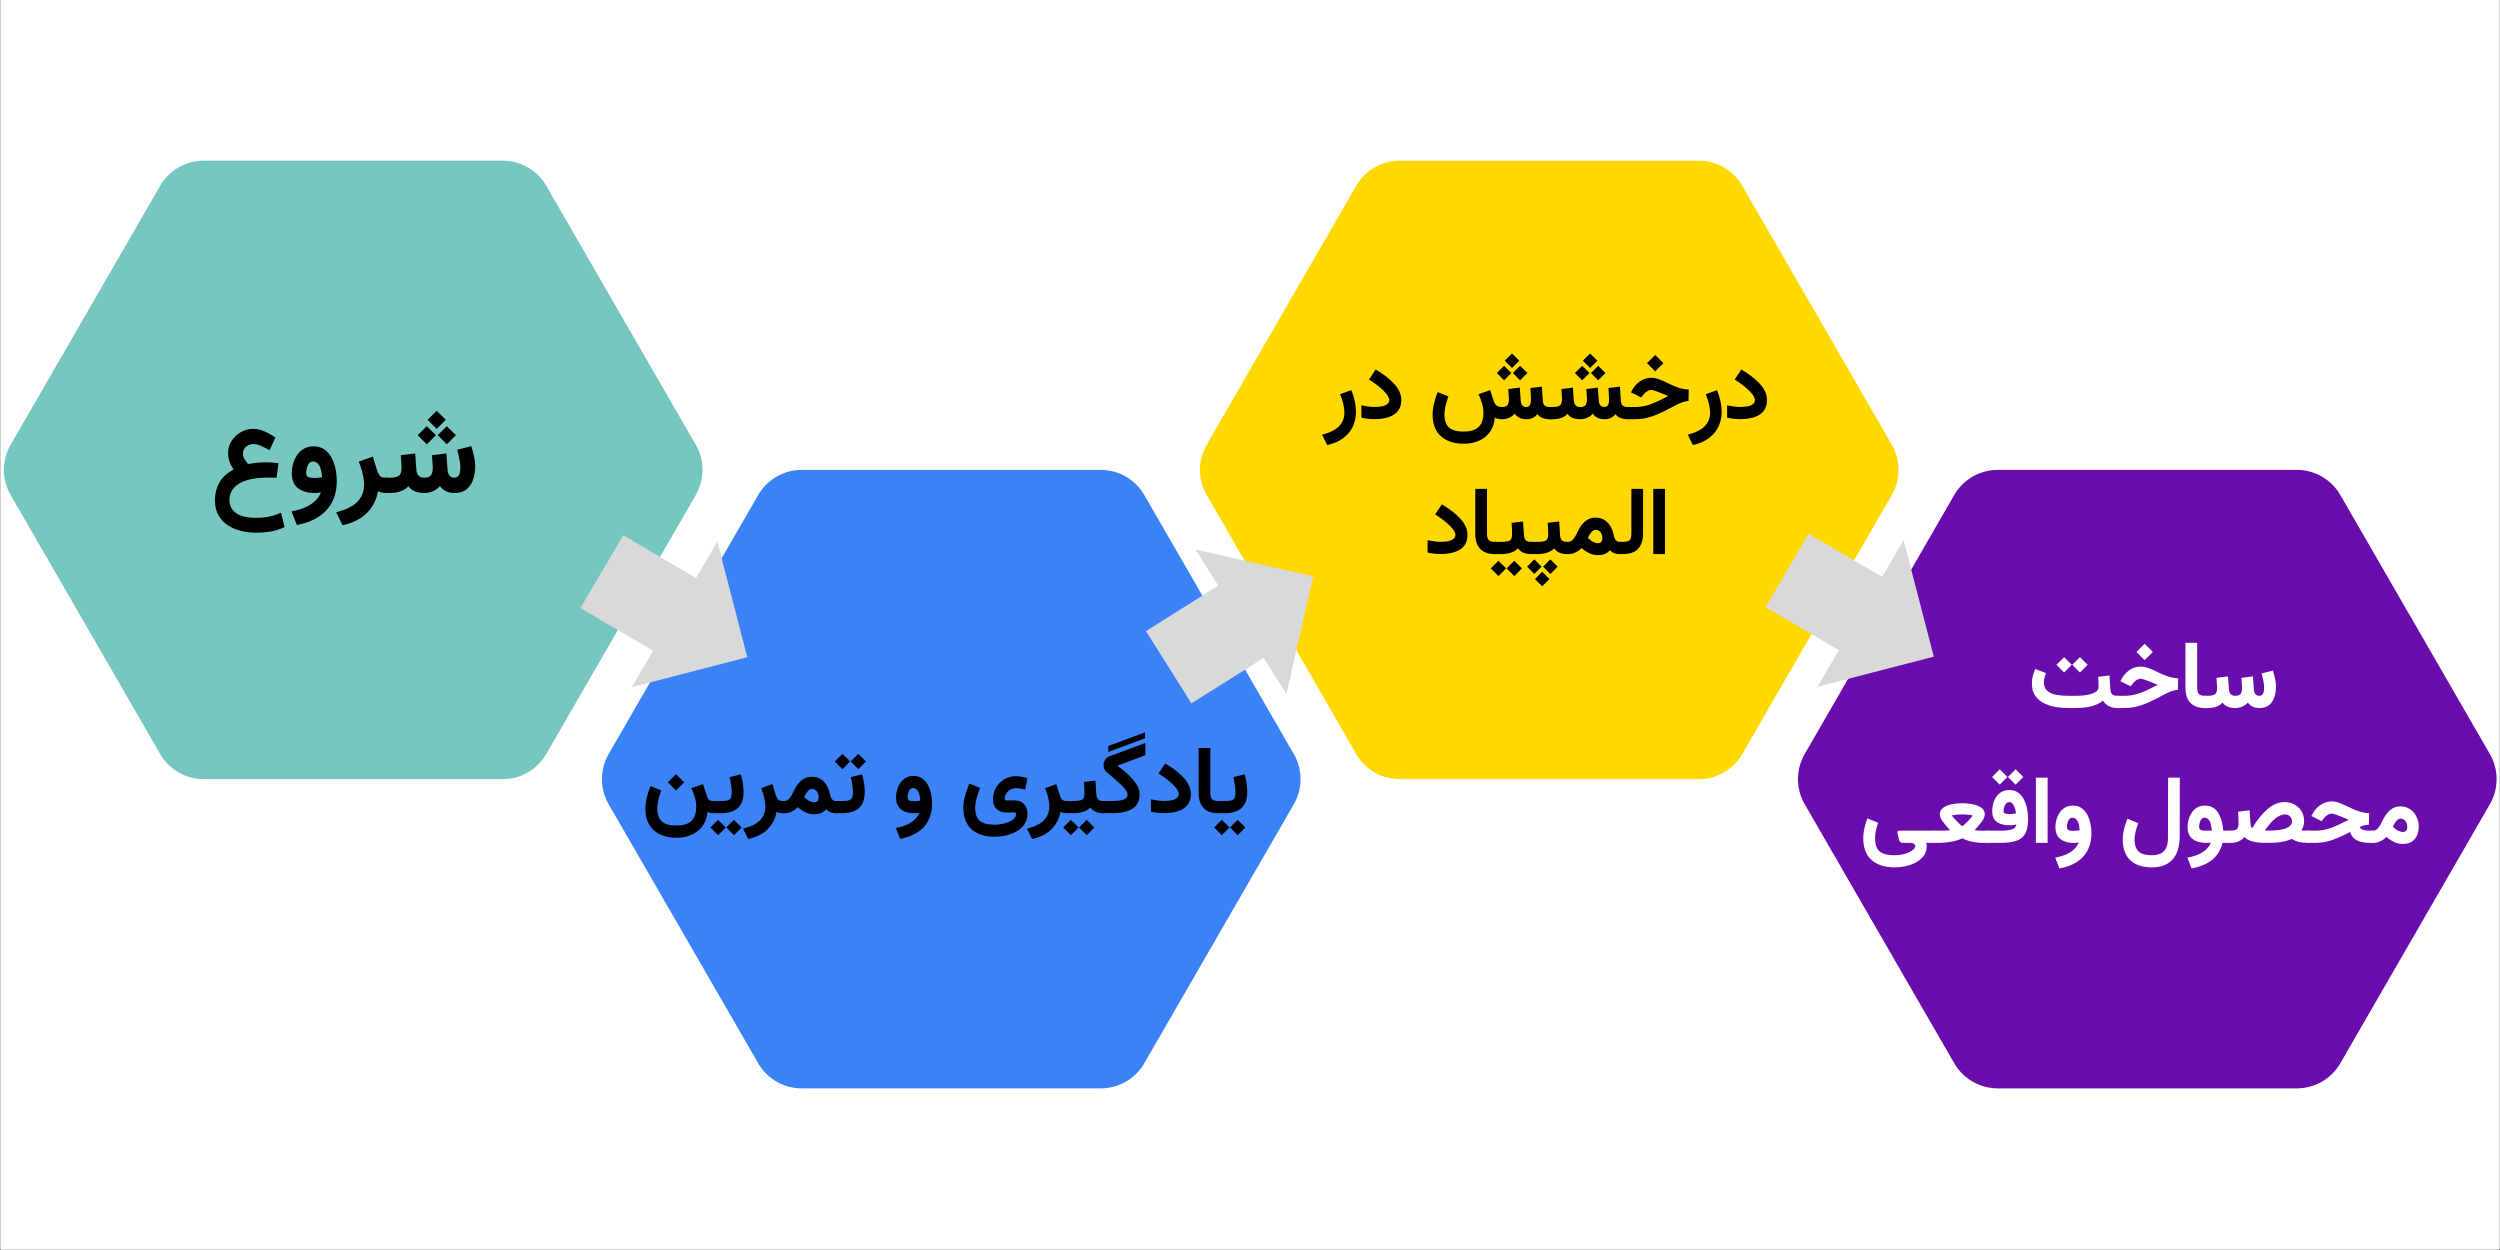 <svg xmlns="http://www.w3.org/2000/svg" zoomAndPan="magnify" viewBox="0 0 5184 2592" preserveAspectRatio="xMidYMid meet" version="1.0">
  <rect x="0" y="0" width="5184" height="2592" fill="#333333" stroke="none"/>
  <defs>
    <clipPath id="AL0_e5ZxnC31a">
      <path d="M8 333.59h1449V1616H8zm0 0" clip-rule="nonzero"/>
    </clipPath>
    <clipPath id="AL0_e5ZxnC31b">
      <path d="M2488 333.59h1449V1616H2488zm0 0" clip-rule="nonzero"/>
    </clipPath>
    <clipPath id="AL0_e5ZxnC31c">
      <path d="M1203 1109h347v316h-347zm0 0" clip-rule="nonzero"/>
    </clipPath>
    <clipPath id="AL0_e5ZxnC31d">
      <path d="M1336.68 1034.55l301.625 177.43-177.426 301.625-301.625-177.43zm0 0" clip-rule="nonzero"/>
    </clipPath>
    <clipPath id="AL0_e5ZxnC31e">
      <path d="M1549.59 1362.793l-62.098-239.527-44.36 75.406-150.808-88.715-88.715 150.813 150.813 88.714-44.356 75.407zm0 0" clip-rule="nonzero"/>
    </clipPath>
    <clipPath id="AL0_e5ZxnC31f">
      <path d="M2376 1139h348v320h-348zm0 0" clip-rule="nonzero"/>
    </clipPath>
    <clipPath id="AL0_e5ZxnC31g">
      <path d="M2329.168 1233.703l299.762-188.473 188.472 299.762-299.761 188.473zm0 0" clip-rule="nonzero"/>
    </clipPath>
    <clipPath id="AL0_e5ZxnC31h">
      <path d="M2723.164 1195.11l-244.117-55.645 47.121 74.941-149.883 94.239 94.238 149.878 149.88-94.234 47.12 74.938zm0 0" clip-rule="nonzero"/>
    </clipPath>
    <clipPath id="AL0_e5ZxnC31i">
      <path d="M3661 1106h349v319h-349zm0 0" clip-rule="nonzero"/>
    </clipPath>
    <clipPath id="AL0_e5ZxnC31j">
      <path d="M3795.328 1030.781l304 178.824-178.824 304-304-178.824zm0 0" clip-rule="nonzero"/>
    </clipPath>
    <clipPath id="AL0_e5ZxnC31k">
      <path d="M4009.918 1361.605l-62.59-241.414-44.707 76-152-89.41-89.41 152 152 89.41-44.707 76zm0 0" clip-rule="nonzero"/>
    </clipPath>
  </defs>
  <path fill="#fff" d="M1 0h5182v2591H1zm0 0" fill-opacity="1" fill-rule="nonzero"/>
  <path fill="#fff" d="M1 0h5182v2591H1zm0 0" fill-opacity="1" fill-rule="nonzero"/>
  <g clip-path="url(#AL0_e5ZxnC31a)">
    <path fill="#76c7c0" d="M422.473 1615.602h619.906a104.683 104.683 0 0013.625-.891 104.593 104.593 0 0013.39-2.664c2.2-.59 4.38-1.25 6.536-1.985 2.16-.73 4.289-1.535 6.394-2.406 2.106-.87 4.18-1.812 6.223-2.82a101.17 101.17 0 006.023-3.219 103.194 103.194 0 005.801-3.605 104.86 104.86 0 005.555-3.98 104.344 104.344 0 0026.852-30.621l309.952-536.856a103.544 103.544 0 006.04-12.246 104.045 104.045 0 005.941-19.582 103.493 103.493 0 001.781-13.54c.149-2.269.227-4.546.227-6.824 0-2.277-.078-4.554-.227-6.828a104.2 104.2 0 00-7.722-33.12 103.477 103.477 0 00-6.04-12.247l-309.949-536.856a105.58 105.58 0 00-3.61-5.8 106.392 106.392 0 00-3.98-5.551 103.67 103.67 0 00-9-10.266 102.308 102.308 0 00-4.988-4.668 103.654 103.654 0 00-16.633-11.922c-1.972-1.14-3.98-2.21-6.023-3.218a103.526 103.526 0 00-6.223-2.82 103.16 103.16 0 00-6.394-2.407 105.77 105.77 0 00-6.535-1.984 104.593 104.593 0 00-13.391-2.664 104.585 104.585 0 00-13.625-.89H422.473a104.803 104.803 0 00-13.625.89c-2.258.3-4.508.672-6.743 1.113a103.15 103.15 0 00-13.188 3.535 104.109 104.109 0 00-12.612 5.227 102.339 102.339 0 00-6.028 3.218 105.515 105.515 0 00-5.8 3.606 104.763 104.763 0 00-20.489 17.969 105.798 105.798 0 00-8.312 10.832 105.516 105.516 0 00-3.606 5.8L22.117 922.168c-1.14 1.973-2.21 3.98-3.219 6.023a103.527 103.527 0 00-2.82 6.223 103.16 103.16 0 00-2.406 6.395 103.15 103.15 0 00-1.985 6.535 104.592 104.592 0 00-2.664 13.394 104.198 104.198 0 00-.89 13.625 104.683 104.683 0 00.89 13.625 104.592 104.592 0 004.648 19.93 103.998 103.998 0 005.227 12.613 103.487 103.487 0 003.22 6.024L332.07 1563.41a103.195 103.195 0 007.586 11.352 104.047 104.047 0 004.332 5.281 102.426 102.426 0 004.672 4.984 104.047 104.047 0 0010.266 9.004 103.182 103.182 0 0011.351 7.586 101.17 101.17 0 006.024 3.219 104.109 104.109 0 0012.617 5.227 103.15 103.15 0 006.535 1.984 105.22 105.22 0 006.652 1.55 104.2 104.2 0 0020.367 2.004zm0 0" fill-opacity="1" fill-rule="nonzero"/>
  </g>
  <g clip-path="url(#AL0_e5ZxnC31b)">
    <path fill="#ffd800" d="M2902.594 1615.602H3522.5a104.803 104.803 0 0013.625-.891 104.592 104.592 0 0019.93-4.648 104.109 104.109 0 0012.613-5.227 101.272 101.272 0 006.027-3.219 103.194 103.194 0 0011.352-7.586 105.798 105.798 0 005.281-4.332 104.258 104.258 0 004.985-4.672 104.046 104.046 0 009.004-10.266 105.4 105.4 0 003.98-5.55 105.516 105.516 0 003.605-5.8l309.953-536.856a106.292 106.292 0 003.22-6.024 103.527 103.527 0 002.82-6.222 106.603 106.603 0 002.406-6.391 104.593 104.593 0 004.648-19.93 104.466 104.466 0 00.668-20.453 100.53 100.53 0 00-.672-6.797 105.857 105.857 0 00-1.11-6.742 105.248 105.248 0 00-5.94-19.582 103.527 103.527 0 00-2.82-6.223 105.915 105.915 0 00-3.22-6.023l-309.953-536.856a103.257 103.257 0 00-3.609-5.8 103.745 103.745 0 00-8.313-10.832 104.257 104.257 0 00-9.652-9.656 105.798 105.798 0 00-10.832-8.313 103.591 103.591 0 00-11.828-6.824 104.109 104.109 0 00-12.613-5.227 104.593 104.593 0 00-19.93-4.648 104.199 104.199 0 00-13.625-.89h-619.906a104.683 104.683 0 00-13.625.89 104.593 104.593 0 00-13.39 2.664 103.997 103.997 0 00-19.152 7.21 103.487 103.487 0 00-6.025 3.22 105.515 105.515 0 00-5.8 3.605 104.86 104.86 0 00-5.555 3.98 104.344 104.344 0 00-23.246 24.82 105.58 105.58 0 00-3.61 5.801l-309.949 536.856a103.543 103.543 0 00-6.043 12.246 105.72 105.72 0 00-2.406 6.395c-.73 2.156-1.39 4.336-1.98 6.535-.59 2.199-1.11 4.418-1.551 6.652-.446 2.234-.817 4.48-1.114 6.738a107.4 107.4 0 00-.671 6.801 104.684 104.684 0 000 13.653 107.4 107.4 0 00.671 6.8c.297 2.258.668 4.504 1.114 6.739.441 2.234.96 4.453 1.55 6.652.59 2.2 1.25 4.379 1.981 6.535a105.72 105.72 0 002.406 6.395 103.543 103.543 0 006.043 12.246l309.95 536.855a105.58 105.58 0 007.585 11.352 105.875 105.875 0 004.336 5.281 104.176 104.176 0 009.657 9.656c1.71 1.5 3.472 2.946 5.277 4.332a104.86 104.86 0 005.555 3.98 103.195 103.195 0 005.8 3.606 101.17 101.17 0 006.024 3.219 103.997 103.997 0 0019.152 7.21 104.592 104.592 0 0013.39 2.665 104.199 104.199 0 0013.626.89zm0 0" fill-opacity="1" fill-rule="nonzero"/>
  </g>
  <path fill="#3b82f6" d="M1662.531 2256.844h619.907c2.277 0 4.554-.074 6.828-.223 2.273-.148 4.539-.371 6.796-.672a104.236 104.236 0 0019.93-4.644 104.648 104.648 0 0024.441-12.05 104.763 104.763 0 0020.489-17.97 105.798 105.798 0 008.312-10.832 103.194 103.194 0 003.606-5.8l309.953-536.856c1.14-1.973 2.21-3.98 3.219-6.024a103.526 103.526 0 002.82-6.222 103.16 103.16 0 002.406-6.395 103.15 103.15 0 001.985-6.535 104.593 104.593 0 002.664-13.39 104.585 104.585 0 00-2.664-40.645c-.59-2.2-1.25-4.379-1.985-6.535a103.16 103.16 0 00-2.406-6.395 103.526 103.526 0 00-2.82-6.222 103.488 103.488 0 00-3.219-6.024l-309.953-536.855a103.194 103.194 0 00-7.586-11.352 104.045 104.045 0 00-4.332-5.281 104.257 104.257 0 00-4.672-4.985 103.528 103.528 0 00-10.266-9.003 103.181 103.181 0 00-11.351-7.586 103.543 103.543 0 00-18.64-8.446 103.149 103.149 0 00-6.536-1.984 105.22 105.22 0 00-6.652-1.55 104.198 104.198 0 00-20.367-2.004h-619.903a104.713 104.713 0 00-13.629.89 104.592 104.592 0 00-13.39 2.664c-2.2.59-4.38 1.25-6.536 1.984-2.16.73-4.289 1.535-6.394 2.407a103.543 103.543 0 00-12.246 6.04 103.195 103.195 0 00-11.352 7.585 104.046 104.046 0 00-19.27 19.27 103.181 103.181 0 00-7.585 11.35L1262.18 1563.41a103.543 103.543 0 00-6.04 12.246 103.998 103.998 0 00-4.39 12.93 104.592 104.592 0 00-2.664 13.39 104.584 104.584 0 002.664 40.645c.59 2.2 1.25 4.379 1.984 6.535.73 2.16 1.536 4.29 2.407 6.395a103.478 103.478 0 006.039 12.246l309.953 536.855a103.194 103.194 0 007.586 11.352 103.67 103.67 0 009 10.266 104.262 104.262 0 004.988 4.668 102.414 102.414 0 005.281 4.335 100.989 100.989 0 005.551 3.977 103.258 103.258 0 0011.824 6.828 103.526 103.526 0 006.223 2.82c2.105.872 4.234 1.672 6.394 2.407a103.606 103.606 0 0013.188 3.534 106.196 106.196 0 0013.539 1.782c2.273.149 4.547.223 6.824.223zm0 0" fill-opacity="1" fill-rule="nonzero"/>
  <path fill="#6a0dad" d="M4142.656 2256.844h619.907a104.594 104.594 0 0013.624-.89 104.593 104.593 0 0019.93-4.648 103.998 103.998 0 0012.613-5.228 103.488 103.488 0 006.024-3.219c1.973-1.14 3.906-2.34 5.8-3.605a104.86 104.86 0 0010.837-8.313 108.26 108.26 0 004.984-4.671 104.14 104.14 0 004.668-4.985 103.745 103.745 0 008.312-10.832 105.58 105.58 0 003.61-5.8l309.95-536.856a103.543 103.543 0 006.042-12.246 105.72 105.72 0 002.406-6.395 104.592 104.592 0 005.54-33.555c0-2.277-.075-4.55-.223-6.824a107.4 107.4 0 00-.672-6.8 104.592 104.592 0 00-7.05-26.32 103.543 103.543 0 00-6.043-12.246l-309.95-536.856a105.58 105.58 0 00-7.586-11.352 103.745 103.745 0 00-4.336-5.281 104.176 104.176 0 00-9.656-9.656 104.86 104.86 0 00-10.832-8.313 105.516 105.516 0 00-5.801-3.605 103.791 103.791 0 00-6.024-3.22 103.997 103.997 0 00-19.152-7.21 104.592 104.592 0 00-13.39-2.664 104.198 104.198 0 00-13.626-.89h-619.906a104.803 104.803 0 00-13.625.89 104.592 104.592 0 00-19.93 4.648c-2.156.73-4.288 1.536-6.39 2.407-2.106.87-4.18 1.812-6.223 2.82a104.06 104.06 0 00-17.379 10.805 105.798 105.798 0 00-5.28 4.332 104.257 104.257 0 00-4.985 4.672 104.176 104.176 0 00-4.668 4.984 103.745 103.745 0 00-8.313 10.832 105.58 105.58 0 00-3.61 5.8l-309.952 536.856a105.914 105.914 0 00-3.219 6.024 103.526 103.526 0 00-2.82 6.222 105.72 105.72 0 00-2.407 6.395 105.77 105.77 0 00-1.984 6.535c-.586 2.2-1.105 4.418-1.55 6.652a106.195 106.195 0 00-1.782 13.54 104.684 104.684 0 000 13.652 106.195 106.195 0 001.781 13.54 104.62 104.62 0 001.555 6.651c.586 2.2 1.25 4.379 1.98 6.535a105.72 105.72 0 002.407 6.395c.87 2.105 1.812 4.18 2.82 6.222a105.915 105.915 0 003.219 6.024l309.953 536.855c1.14 1.973 2.34 3.907 3.605 5.801a104.763 104.763 0 0012.985 15.817 104.629 104.629 0 004.984 4.668 103.746 103.746 0 0010.832 8.312 103.257 103.257 0 0011.828 6.828 104.54 104.54 0 006.219 2.82c2.105.872 4.238 1.672 6.395 2.407a105.77 105.77 0 006.535 1.984 105.22 105.22 0 006.652 1.55 104.199 104.199 0 0020.367 2.004zm0 0" fill-opacity="1" fill-rule="nonzero"/>
  <g clip-path="url(#AL0_e5ZxnC31c)">
    <g clip-path="url(#AL0_e5ZxnC31d)">
      <g clip-path="url(#AL0_e5ZxnC31e)">
        <path fill="#d9d9d9" d="M1336.68 1034.55l301.625 177.43-177.426 301.625-301.625-177.43zm0 0" fill-opacity="1" fill-rule="nonzero"/>
      </g>
    </g>
  </g>
  <g clip-path="url(#AL0_e5ZxnC31f)">
    <g clip-path="url(#AL0_e5ZxnC31g)">
      <g clip-path="url(#AL0_e5ZxnC31h)">
        <path fill="#d9d9d9" d="M2329.168 1233.703l299.762-188.473 188.472 299.762-299.761 188.473zm0 0" fill-opacity="1" fill-rule="nonzero"/>
      </g>
    </g>
  </g>
  <g clip-path="url(#AL0_e5ZxnC31i)">
    <g clip-path="url(#AL0_e5ZxnC31j)">
      <g clip-path="url(#AL0_e5ZxnC31k)">
        <path fill="#d9d9d9" d="M3795.328 1030.781l304 178.824-178.824 304-304-178.824zm0 0" fill-opacity="1" fill-rule="nonzero"/>
      </g>
    </g>
  </g>
  <path d="M558.944 933.67a194.805 194.805 0 00-17.015-8.782c-5.899-2.687-11.246-4.031-16.047-4.031-6.106 0-11.293 1.793-15.563 5.375-4.273 3.574-6.406 8.336-6.406 14.281 0 4.555.953 8.293 2.86 11.219 1.914 2.93 4.503 6.43 7.765 10.5 13.664-2.363 25.457-3.547 35.375-3.547 4.8 0 9.5.184 14.094.547a434.1 434.1 0 0113.484 1.281l-4.015 30.14c-2.606-.07-5.578-.148-8.922-.234-3.336-.082-5.813-.125-7.438-.125-19.281 0-34.902 2.04-46.86 6.11-11.96 4.062-20.702 9.574-26.233 16.53-5.532 6.95-8.297 14.817-8.297 23.61 0 11.383 4.535 20.43 13.609 27.14 9.07 6.72 23.328 10.08 42.766 10.08 9.113 0 17.773-.856 25.984-2.563 8.219-1.711 16.395-4.438 24.531-8.188l7.453 29.906c-8.875 4.313-18.093 7.32-27.656 9.032-9.555 1.707-20.105 2.562-31.656 2.562-11.469 0-22.328-1.367-32.578-4.094-10.25-2.73-19.305-6.84-27.156-12.328-7.844-5.492-14.028-12.445-18.547-20.86-4.512-8.417-6.766-18.366-6.766-29.843 0-13.586 3.11-25.863 9.328-36.844 6.227-10.976 16.05-19.968 29.469-26.968-3.899-5.446-6.781-11.055-8.656-16.829a57.428 57.428 0 01-2.813-17.828c0-8.78 2.399-16.93 7.203-24.453 4.801-7.531 11.125-13.594 18.969-18.187 7.852-4.602 16.336-6.907 25.453-6.907 8.29 0 16.195 1.696 23.719 5.079 7.531 3.375 15.039 7.625 22.531 12.75zm106.533 87.124c-4.398.98-8.668 1.47-12.813 1.47-14.812 0-26.449-3.395-34.906-10.188-8.46-6.79-12.687-17.063-12.687-30.813 0-6.426.894-12.894 2.687-19.406 1.79-6.508 4.535-12.508 8.235-18 3.695-5.488 8.375-9.899 14.03-13.235 5.657-3.332 12.384-5 20.188-5 8.625 0 15.989 2.075 22.094 6.22 6.102 4.148 11.067 9.698 14.89 16.655 3.821 6.961 6.626 14.668 8.407 23.125a122.884 122.884 0 012.688 25.5c0 24.899-7.079 45.11-21.235 60.641-14.148 15.54-34.683 25.797-61.61 30.766l-10.984-28.078c16.102-2.93 29.399-7.809 39.891-14.641 10.5-6.836 17.54-15.172 21.125-25.016zm2.438-31.484c-1.063-12.031-3.262-20.426-6.594-25.188-3.336-4.757-7.36-7.14-12.078-7.14-3.5 0-6.29 1.305-8.36 3.906-2.074 2.606-3.578 5.758-4.515 9.453-.938 3.7-1.407 7.137-1.407 10.313 0 3.742 1.141 6.406 3.422 8 2.281 1.586 7.242 2.375 14.89 2.375 5.04 0 9.923-.57 14.641-1.72zm115.801 29.297c-2.606 16.676-9.887 31.336-21.844 43.984-11.96 12.645-29.125 21.492-51.5 26.547l-13.297-26.969c19.926-4.886 34.547-12.09 43.86-21.61 9.32-9.51 13.984-21.382 13.984-35.624 0-7.156-1.043-14.961-3.125-23.422-2.074-8.469-4.735-16.523-7.985-24.172l29.282-10.484 9.156 29.281c1.875 5.617 4.05 9.422 6.531 11.422 2.477 1.992 6.035 2.984 10.672 2.984h4.766v31.72h-3.422c-3.586 0-6.82-.364-9.703-1.095-2.887-.738-5.344-1.593-7.375-2.562zm0 0" fill="#000" fill-opacity="1"/>
  <path d="M886.691 870.466l18.797-18.672 18.906 18.672-18.906 18.906zm20.985 31.969l18.797-18.672 18.906 18.672-18.906 18.906zm-41.485 0l18.797-18.672 18.906 18.672-18.906 18.906zm76.266 88.11c3.5 0 6.39-1.524 8.672-4.579 2.281-3.05 3.422-8.93 3.422-17.64 0-4.313-.672-9.82-2.016-16.532a316.537 316.537 0 00-4.453-19.218l29.281-7.329a311.96 311.96 0 015.485 20.579c1.632 7.03 2.453 13.921 2.453 20.671 0 9.606-1.344 18.637-4.032 27.094-2.687 8.461-7.168 15.336-13.437 20.625-6.262 5.281-14.68 7.965-25.25 8.047-13.344 0-23.434-4.758-30.266-14.281-8.781 9.523-19.761 14.281-32.937 14.281-14.887 0-25.746-4.719-32.578-14.156-4.313 4.887-9.766 8.469-16.36 10.75-6.586 2.273-14.148 3.406-22.687 3.406h-8.422v-31.719h8.656c9.195 0 15.602-1.382 19.219-4.156 3.625-2.77 5.437-8.258 5.437-16.469 0-1.875-.183-5.554-.546-11.047a2170.1 2170.1 0 00-1.047-14.953l29.906-3.656 2.312 32.703c.813 11.719 6.266 17.578 16.36 17.578 6.582 0 11.176-1.586 13.781-4.765 2.602-3.176 3.906-8.461 3.906-15.86 0-1.144-.086-3.203-.25-6.172a605.62 605.62 0 00-.61-9.875 626.097 626.097 0 00-.733-9.953l29.906-3.656 2.312 32.703c.813 11.719 5.649 17.578 14.516 17.578zm442.4 631.71l16.984-16.89 16.985 16.89-16.985 16.985zm58.86 50.36c0-6.438-1.012-12.926-3.032-19.469a145.065 145.065 0 00-7.219-18.797l24.313-8.39 8.297 25.765c1.039 3.387 2.52 5.766 4.437 7.14 1.926 1.368 5.067 2.048 9.422 2.048h3.906v25.375h-3.515c-2.868 0-5.356-.258-7.47-.782-2.116-.52-4.015-1.234-5.702-2.14-1.043 11.644-4.496 21.453-10.36 29.422-5.855 7.976-13.433 14.015-22.734 18.11-9.305 4.1-19.621 6.155-30.953 6.155-20.106 0-35.918-5.195-47.438-15.578-11.523-10.375-17.28-25.23-17.28-44.562 0-7.801 1.007-15.688 3.03-23.657a194.411 194.411 0 017.516-23.39l22.266 9.172a170.846 170.846 0 00-5.813 18.89c-1.594 6.48-2.39 12.649-2.39 18.5 0 12.164 3.101 21.114 9.312 26.844 6.219 5.727 16.39 8.594 30.516 8.594 13.593 0 23.789-3.125 30.593-9.375 6.801-6.25 10.235-16.207 10.297-29.875zm0 0" fill="#000" fill-opacity="1"/>
  <path d="M1536.264 1605.662c1.688 5.531 3.036 11.554 4.047 18.062 1.008 6.5 1.516 12.516 1.516 18.047 0 15.43-4.008 26.703-12.016 33.828-8 7.125-19.777 10.688-35.328 10.688h-14.547v-25.375h14.547c6.176 0 10.906-.407 14.188-1.219 3.289-.82 5.554-2.566 6.796-5.234 1.239-2.664 1.86-6.797 1.86-12.391 0-4.164-.461-9.16-1.375-14.984-.906-5.82-1.914-11.047-3.016-15.672zM1506 1715.865l15.906-15.813 15.922 15.907-15.922 15.906zm-32.89 0l15.905-15.813 15.907 15.813-15.907 16zm137.05-32.5c-2.087 13.332-7.915 25.055-17.485 35.172-9.563 10.125-23.293 17.207-41.188 21.25l-10.64-21.578c15.945-3.907 27.644-9.668 35.094-17.282 7.457-7.617 11.187-17.113 11.187-28.5 0-5.726-.836-11.972-2.5-18.734-1.656-6.77-3.789-13.219-6.39-19.344l23.421-8.39 7.328 23.421c1.5 4.5 3.239 7.547 5.22 9.141 1.987 1.594 4.835 2.39 8.546 2.39h3.813v25.376h-2.735c-2.867 0-5.453-.29-7.765-.875-2.313-.582-4.282-1.266-5.907-2.047zm0 0" fill="#000" fill-opacity="1"/>
  <path d="M1654.385 1673.787c-4.043 4.043-8.343 7.136-12.906 9.281-4.555 2.148-9.43 3.219-14.625 3.219h-4.203v-25.375h3.61c4.488-.07 8.28-2.125 11.374-6.157 3.094-4.03 5.844-8.75 8.25-14.156 4.426-9.758 9.696-17.191 15.813-22.297 6.113-5.113 13.144-7.672 21.094-7.672 7.414 0 13.691 1.618 18.828 4.844 5.144 3.219 9.281 7.48 12.406 12.781 3.125 5.305 5.336 11.047 6.64 17.235 1.227 5.855 2.868 9.89 4.923 12.11 2.05 2.21 4.347 3.312 6.89 3.312h2.625v25.375h-2.734c-3.649 0-7.133-.649-10.453-1.953-3.313-1.301-6.235-3.317-8.766-6.047-3.125 3.648-6.71 6.25-10.75 7.812-4.031 1.551-8.684 2.328-13.953 2.328-6.375 0-12.313-1.265-17.813-3.797-5.5-2.539-10.918-6.156-16.25-10.843zm13.079-21.375c3.507 3.773 7.101 6.59 10.78 8.453 3.677 1.855 6.915 2.781 9.72 2.781 6.312 0 9.468-3.254 9.468-9.766 0-5.726-1.34-10.132-4.015-13.218-2.668-3.094-6.047-4.64-10.141-4.64-2.805 0-5.555 1.53-8.25 4.593-2.7 3.055-5.219 6.984-7.562 11.797zm0 0" fill="#000" fill-opacity="1"/>
  <path d="M1787.528 1605.662c1.688 5.531 3.035 11.554 4.047 18.062 1.008 6.5 1.516 12.516 1.516 18.047 0 15.43-4.008 26.703-12.016 33.828-8 7.125-19.777 10.688-35.328 10.688H1731.2v-25.375h14.547c6.176 0 10.906-.407 14.188-1.219 3.289-.82 5.554-2.566 6.796-5.234 1.239-2.664 1.86-6.797 1.86-12.391 0-4.164-.461-9.16-1.375-14.984-.906-5.82-1.914-11.047-3.016-15.672zm-23.625-26.75l15.907-15.813 15.921 15.906-15.921 15.907zm-32.89 0l15.906-15.813 15.906 15.813-15.906 16zm175.412 106.203c-3.512.781-6.93 1.172-10.25 1.172-11.844 0-21.153-2.711-27.922-8.14-6.774-5.438-10.157-13.657-10.157-24.657 0-5.145.711-10.317 2.141-15.516 1.438-5.207 3.633-10.008 6.594-14.406 2.969-4.395 6.71-7.926 11.234-10.594 4.52-2.664 9.906-4 16.156-4 6.895 0 12.782 1.664 17.657 4.985 4.883 3.312 8.86 7.757 11.922 13.328 3.062 5.562 5.304 11.73 6.734 18.5a98.573 98.573 0 012.14 20.39c0 19.918-5.663 36.086-16.984 48.516-11.324 12.426-27.758 20.625-49.297 24.594l-8.78-22.453c12.882-2.336 23.523-6.235 31.921-11.704 8.395-5.468 14.023-12.14 16.89-20.015zm1.953-25.188c-.844-9.625-2.606-16.336-5.282-20.14-2.667-3.813-5.886-5.719-9.656-5.719-2.804 0-5.031 1.043-6.687 3.125-1.657 2.074-2.86 4.594-3.61 7.562-.75 2.961-1.125 5.711-1.125 8.25 0 2.993.91 5.122 2.735 6.391 1.82 1.274 5.789 1.906 11.906 1.906 4.031 0 7.937-.457 11.719-1.375zm123.966-26.062a179.136 179.136 0 00-7.235 21.578c-1.949 7.355-2.921 13.992-2.921 19.906 0 12.239 3.07 21.055 9.218 26.453 6.157 5.407 16.266 8.141 30.328 8.203 7.415 0 14.57-.914 21.47-2.734 6.894-1.824 12.554-4.36 16.984-7.61 4.425-3.25 6.64-7.058 6.64-11.421 0-1.43-.523-2.367-1.562-2.828-1.043-.457-2.407-.688-4.094-.688h-14.063c-8.78 0-15.632-2.437-20.546-7.312-4.918-4.883-7.375-11.785-7.375-20.703 0-8.457 2.082-16.266 6.25-23.422 4.164-7.164 9.875-12.926 17.125-17.282 7.257-4.363 15.546-6.546 24.859-6.546 2.988 0 6.629.39 10.922 1.171 4.3.782 8.305 1.922 12.015 3.422l-4.5 23.516a95.811 95.811 0 00-8.78-2.188c-3.063-.613-6.282-.921-9.657-.921-5.531 0-10.074 1.218-13.625 3.656-3.543 2.437-6.148 5.305-7.813 8.594-1.656 3.28-2.484 6.195-2.484 8.734 0 1.687.274 2.828.828 3.422.551.586 1.805.875 3.766.875h15.61c8.718 0 15.35 2.652 19.905 7.953 4.563 5.305 6.844 11.762 6.844 19.375 0 10.082-3.078 18.703-9.234 25.86-6.149 7.163-14.39 12.632-24.735 16.406-10.343 3.78-21.765 5.671-34.265 5.671-20.043 0-35.809-5.078-47.297-15.234-11.492-10.156-17.234-25.187-17.234-45.094 0-7.75 1.156-15.851 3.468-24.312 2.313-8.457 5.29-16.985 8.938-25.578zm166.538 49.5c-2.086 13.332-7.914 25.055-17.484 35.172-9.563 10.125-23.293 17.207-41.188 21.25l-10.64-21.578c15.945-3.907 27.644-9.668 35.093-17.282 7.458-7.617 11.188-17.113 11.188-28.5 0-5.726-.836-11.972-2.5-18.734-1.656-6.77-3.79-13.219-6.39-19.344l23.421-8.39 7.328 23.421c1.5 4.5 3.239 7.547 5.22 9.141 1.987 1.594 4.835 2.39 8.546 2.39h3.812v25.376h-2.734c-2.867 0-5.453-.29-7.766-.875-2.312-.582-4.28-1.266-5.906-2.047zm0 0" fill="#000" fill-opacity="1"/>
  <path d="M2290.155 1686.287h-2.344c-11.98 0-20.93-3.907-26.843-11.719-3.969 4.043-8.95 7.008-14.938 8.89-5.992 1.887-12.695 2.829-20.11 2.829h-14.546v-25.375h14.734c6.188 0 10.907-.438 14.157-1.313 3.257-.883 5.488-2.515 6.687-4.89 1.207-2.375 1.813-5.743 1.813-10.11 0-3.77-.118-7.672-.344-11.703-.23-4.039-.477-7.848-.735-11.422l23.829-2.844 1.843 28.22c.32 5.073 1.586 8.687 3.797 10.843 2.219 2.148 5.832 3.219 10.844 3.219h2.156zm-52.719 29.578l15.907-15.813 15.922 15.907-15.922 15.906zm-32.89 0l15.906-15.813 15.906 15.813-15.906 16zm0 0" fill="#000" fill-opacity="1"/>
  <path d="M2363.074 1647.63c-.063 13.211-4.996 22.954-14.797 29.235-9.793 6.281-24.418 9.422-43.875 9.422h-18.156v-25.375h18.062c9.113 0 16.11-.535 20.984-1.61 4.883-1.082 8.239-2.629 10.063-4.64 1.82-2.02 2.734-4.461 2.734-7.328 0-3.508-2.12-7.688-6.36-12.532-4.23-4.851-9.663-10.16-16.296-15.922a11863.824 11863.824 0 00-20.687-17.906 16.64 16.64 0 01-4.797-6.64c-1.043-2.602-1.563-5.239-1.563-7.907 0-4.101 1.086-7.78 3.266-11.03 2.187-3.259 5.332-5.673 9.437-7.235l73.89-27.516v25.469l-57.89 21.484a950.047 950.047 0 0115.078 12.25 158.018 158.018 0 0114.985 14.11c4.687 5.011 8.508 10.312 11.469 15.906 2.968 5.594 4.453 11.515 4.453 17.765zm11.172-116.64l-75.922 28.187v-12.328l75.922-28.203zm12.344 126.406c4.102.844 8.5 1.625 13.188 2.344 4.687.71 8.719 1.062 12.094 1.062 12.175 0 20.625-1.316 25.343-3.953 4.719-2.633 7.078-5.969 7.078-10 0-5.144-3.761-11.52-11.28-19.125-7.524-7.613-17.759-15.523-30.704-23.734l13.86-20.89c16.269 9.698 29.187 19.788 38.75 30.265 9.57 10.48 14.359 21.543 14.359 33.187 0 13.344-4.899 23.274-14.688 29.782-9.793 6.511-23.605 9.765-41.437 9.765-4.887 0-9.528-.289-13.922-.875a179.771 179.771 0 01-12.64-2.156zm141.739 28.891h-2.437c-12.825 0-22.766-3.492-29.829-10.485-7.054-7-10.578-17.984-10.578-32.953v-91.86h24.297v91.954c0 7.355 1.285 12.187 3.86 14.5 2.57 2.312 6.656 3.469 12.25 3.469h2.437zm0 0" fill="#000" fill-opacity="1"/>
  <path d="M2580.757 1605.662c1.688 5.531 3.035 11.554 4.047 18.062 1.008 6.5 1.516 12.516 1.516 18.047 0 15.43-4.008 26.703-12.016 33.828-8 7.125-19.777 10.688-35.328 10.688h-14.547v-25.375h14.547c6.176 0 10.906-.407 14.187-1.219 3.29-.82 5.555-2.566 6.797-5.234 1.238-2.664 1.86-6.797 1.86-12.391 0-4.164-.461-9.16-1.375-14.984-.907-5.82-1.914-11.047-3.016-15.672zm-30.266 110.203l15.907-15.813 15.922 15.907-15.922 15.906zm-32.89 0l15.906-15.813 15.906 15.813-15.906 16zm284.317-906.777c3.05 7.031 5.437 14.437 7.156 22.218 1.727 7.774 2.594 15.465 2.594 23.079 0 10.68-2.133 20.632-6.39 29.875-4.263 9.238-10.79 17.207-19.579 23.906-8.781 6.707-20.008 11.594-33.672 14.656l-10.64-21.578c15.812-3.906 27.476-9.652 35-17.234 7.519-7.586 11.28-16.938 11.28-28.063 0-5.851-.835-12.195-2.5-19.031-1.656-6.832-3.788-13.344-6.39-19.531zm21.072 31.343c4.102.844 8.5 1.625 13.188 2.344 4.688.711 8.72 1.063 12.094 1.063 12.176 0 20.625-1.317 25.344-3.953 4.719-2.633 7.078-5.97 7.078-10 0-5.145-3.762-11.52-11.281-19.125-7.524-7.614-17.758-15.524-30.703-23.735l13.859-20.89c16.27 9.699 29.187 19.789 38.75 30.265 9.57 10.48 14.36 21.543 14.36 33.188 0 13.343-4.9 23.273-14.688 29.781-9.793 6.512-23.606 9.766-41.438 9.766-4.886 0-9.527-.29-13.922-.875a179.771 179.771 0 01-12.64-2.157zm297.257-92.546l15.03-14.938 15.141 14.938-15.14 15.125zm16.796 25.562l15.032-14.922 15.125 14.922-15.125 15.14zm-33.203 0l15.047-14.922 15.125 14.922-15.125 15.14zm10.64 95.875c-5.792 0-10.773-1.07-14.937-3.219-.98 11.782-4.367 21.672-10.156 29.672-5.793 8.008-13.34 14.063-22.64 18.156-9.305 4.102-19.75 6.157-31.344 6.157-20.106 0-35.918-5.196-47.438-15.578-11.523-10.375-17.281-25.23-17.281-44.563 0-7.738.988-15.61 2.969-23.61a173.063 173.063 0 017.578-23.343l22.266 8.984a172.794 172.794 0 00-5.813 19.125c-1.594 6.575-2.39 12.696-2.39 18.36 0 12.164 3.101 21.113 9.312 26.843 6.219 5.727 16.39 8.594 30.516 8.594 13.664 0 23.878-3.125 30.64-9.375 6.77-6.25 10.188-16.207 10.25-29.875 0-6.312-.996-12.754-2.984-19.328a136.11 136.11 0 00-7.266-18.937l24.313-8.391 7.03 21.672c1.5 4.687 3.583 8.058 6.25 10.11 2.665 2.042 6.442 3.1 11.329 3.171 5.332 0 9.02-1.25 11.063-3.75 2.05-2.508 3.078-6.758 3.078-12.75 0-.914-.07-2.562-.203-4.937a546.53 546.53 0 00-.485-7.907 489.709 489.709 0 00-.578-7.953l23.922-2.922 1.86 26.157c.644 9.375 4.484 14.062 11.515 14.062 3.05 0 5.441-1.117 7.172-3.36 1.726-2.25 2.594-6.566 2.594-12.952 0-2.145-.133-5.508-.391-10.094a514.827 514.827 0 00-.89-12.938l23.921-2.937 1.86 28.219c.32 5.148 1.585 8.777 3.796 10.89 2.22 2.117 5.672 3.172 10.36 3.172h2.922v25.375h-2.735c-5.531 0-10.511-.86-14.937-2.578-4.43-1.727-7.946-4.445-10.547-8.156-5.399 7.156-13.074 10.734-23.031 10.734-10.543 0-18.547-3.805-24.016-11.422-7.031 7.617-15.852 11.422-26.453 11.422zm0 0" fill="#000" fill-opacity="1"/>
  <path d="M3282.18 747.885l15.03-14.938 15.141 14.938-15.14 15.125zm16.796 25.562l15.031-14.922 15.125 14.922-15.125 15.14zm-33.203 0l15.047-14.922 15.125 14.922-15.125 15.14zm61.016 70.5c3 0 5.36-1.117 7.078-3.36 1.726-2.25 2.594-6.566 2.594-12.952 0-2.145-.133-5.508-.391-10.094a580.723 580.723 0 00-.875-12.938l23.906-2.937 1.86 28.219c.32 5.148 1.585 8.777 3.796 10.89 2.22 2.117 5.672 3.172 10.36 3.172h2.922v25.375h-2.735c-5.53 0-10.511-.86-14.937-2.578-4.418-1.727-7.93-4.445-10.531-8.156-5.407 7.156-13.055 10.734-22.938 10.734-10.617 0-18.652-3.805-24.11-11.422-7.03 7.617-15.855 11.422-26.468 11.422-5.793-.062-10.902-.988-15.328-2.781-4.418-1.79-7.996-4.602-10.735-8.438-3.449 3.899-7.793 6.743-13.03 8.532-5.243 1.793-11.31 2.687-18.204 2.687h-6.734v-25.375h6.937c7.352 0 12.477-1.101 15.375-3.312 2.895-2.22 4.344-6.614 4.344-13.188 0-1.5-.133-4.426-.39-8.781a392.796 392.796 0 00-.891-12.016l23.922-2.922 1.859 26.157c.32 4.554 1.523 8.039 3.61 10.453 2.081 2.406 5.238 3.61 9.468 3.61 5.332 0 9.023-1.25 11.078-3.75 2.051-2.509 3.078-6.759 3.078-12.75 0-.915-.07-2.563-.203-4.938a551.23 551.23 0 00-.484-7.907c-.2-2.894-.39-5.547-.578-7.953l23.906-2.922 1.86 26.157c.644 9.375 4.515 14.062 11.609 14.062zm0 0" fill="#000" fill-opacity="1"/>
  <path d="M3415.246 752.963l16.984-16.89 16.984 16.89-16.984 16.984zm-41.11 116.36v-25.376h15.906c7.426 0 14.375-.75 20.844-2.25 6.477-1.5 13.035-3.68 19.672-6.547 6.633-2.863 13.926-6.312 21.875-10.344l6.922-3.609a58.033 58.033 0 01-3.766-1.516c-1.398-.613-3.558-1.507-6.484-2.687-6.574-2.664-11.96-4.727-16.156-6.188-4.2-1.468-7.043-2.203-8.532-2.203-2.867 0-5.796.914-8.796 2.735a27.949 27.949 0 00-7.704 6.937l-4.687 5.953-21.281-10.64 3.515-6.25c4.29-7.227 9.82-13.02 16.594-17.375 6.77-4.364 14.254-6.547 22.453-6.547 4.688 0 9.614.93 14.781 2.781 5.176 1.856 10.66 4.184 16.454 6.984 7.476 3.649 13.722 6.465 18.734 8.454 5.02 1.98 9.594 3.414 13.719 4.296 4.133.875 8.644 1.446 13.531 1.704l-.39 23.812c-3.782.461-7.235 1.125-10.36 2-3.125.875-6.871 2.356-11.234 4.438-4.356 2.086-10.274 5.109-17.75 9.078-8.012 4.23-15.809 8.023-23.391 11.375a143.232 143.232 0 01-23.281 8.015c-7.938 1.98-16.461 2.97-25.563 2.97zm186.064-60.235c3.05 7.031 5.437 14.437 7.156 22.218 1.727 7.774 2.594 15.465 2.594 23.079 0 10.68-2.133 20.632-6.39 29.875-4.262 9.238-10.79 17.207-19.579 23.906-8.781 6.707-20.008 11.594-33.672 14.656l-10.64-21.578c15.812-3.906 27.476-9.652 35-17.234 7.52-7.586 11.28-16.938 11.28-28.063 0-5.851-.835-12.195-2.5-19.031-1.655-6.832-3.788-13.344-6.39-19.531zm21.073 31.343c4.102.844 8.5 1.625 13.187 2.344 4.688.711 8.72 1.063 12.094 1.063 12.176 0 20.625-1.317 25.344-3.953 4.719-2.633 7.078-5.97 7.078-10 0-5.145-3.762-11.52-11.281-19.125-7.524-7.614-17.758-15.524-30.703-23.735l13.86-20.89c16.269 9.699 29.187 19.789 38.75 30.265 9.57 10.48 14.358 21.543 14.358 33.188 0 13.343-4.898 23.273-14.687 29.781-9.793 6.512-23.606 9.766-41.438 9.766-4.886 0-9.527-.29-13.921-.875a179.771 179.771 0 01-12.641-2.157zm-621.033 279.643c4.102.843 8.5 1.625 13.188 2.343 4.687.711 8.719 1.063 12.094 1.063 12.175 0 20.625-1.317 25.343-3.953 4.72-2.633 7.079-5.97 7.079-10 0-5.145-3.762-11.52-11.282-19.125-7.523-7.614-17.758-15.524-30.703-23.735l13.86-20.89c16.27 9.699 29.187 19.789 38.75 30.265 9.57 10.48 14.359 21.543 14.359 33.188 0 13.344-4.899 23.273-14.688 29.781-9.793 6.512-23.605 9.766-41.437 9.766-4.887 0-9.527-.29-13.922-.875a179.771 179.771 0 01-12.64-2.157zm141.74 28.89h-2.438c-12.825 0-22.766-3.492-29.829-10.484-7.054-7-10.578-17.985-10.578-32.953v-91.86h24.297v91.953c0 7.356 1.285 12.188 3.86 14.5 2.57 2.313 6.656 3.47 12.25 3.47h2.437zm0 0" fill="#000" fill-opacity="1"/>
  <path d="M3176.86 1148.964h-2.343c-11.98 0-20.93-3.906-26.844-11.719-3.969 4.043-8.95 7.008-14.938 8.891-5.992 1.887-12.695 2.828-20.11 2.828h-14.546v-25.375h14.734c6.188 0 10.907-.437 14.157-1.312 3.258-.883 5.488-2.516 6.687-4.89 1.207-2.376 1.813-5.743 1.813-10.11 0-3.77-.117-7.672-.344-11.703-.23-4.04-.477-7.848-.734-11.422l23.828-2.844 1.843 28.219c.32 5.074 1.586 8.687 3.797 10.843 2.22 2.149 5.832 3.22 10.844 3.22h2.156zm-52.718 29.578l15.906-15.812 15.922 15.906-15.922 15.906zm-32.891 0l15.906-15.812 15.906 15.812-15.906 16zm0 0" fill="#000" fill-opacity="1"/>
  <path d="M3251.732 1148.964h-2.344c-11.98 0-20.93-3.906-26.844-11.719-3.968 4.043-8.949 7.008-14.937 8.891-5.992 1.887-12.695 2.828-20.11 2.828h-14.546v-25.375h14.734c6.188 0 10.906-.437 14.156-1.312 3.258-.883 5.489-2.516 6.688-4.89 1.207-2.376 1.812-5.743 1.812-10.11 0-3.77-.117-7.672-.343-11.703a753.93 753.93 0 00-.735-11.422l23.828-2.844 1.844 28.219c.32 5.074 1.586 8.687 3.797 10.843 2.219 2.149 5.832 3.22 10.844 3.22h2.156zm-52.031 26.156l15.03-15.125 15.126 15.125-15.125 15.032zm-33.188 0l15.031-15.125 15.125 15.125-15.125 15.032zm16.39 25.579l15.032-15.125 15.14 15.125-15.14 15.03zm0 0" fill="#000" fill-opacity="1"/>
  <path d="M3279.557 1136.464c-4.043 4.043-8.344 7.137-12.907 9.281-4.554 2.149-9.43 3.22-14.625 3.22h-4.203v-25.376h3.61c4.488-.07 8.28-2.125 11.375-6.156 3.093-4.031 5.843-8.75 8.25-14.156 4.425-9.758 9.695-17.192 15.812-22.297 6.113-5.113 13.145-7.672 21.094-7.672 7.414 0 13.691 1.617 18.828 4.844 5.145 3.218 9.281 7.48 12.406 12.78 3.125 5.306 5.336 11.048 6.64 17.235 1.227 5.856 2.868 9.89 4.923 12.11 2.05 2.21 4.347 3.312 6.89 3.312h2.625v25.375h-2.734c-3.648 0-7.133-.648-10.453-1.953-3.313-1.3-6.234-3.316-8.766-6.047-3.125 3.649-6.71 6.25-10.75 7.813-4.031 1.55-8.683 2.328-13.953 2.328-6.375 0-12.312-1.266-17.812-3.797-5.5-2.54-10.918-6.156-16.25-10.844zm13.078-21.375c3.508 3.774 7.101 6.59 10.781 8.453 3.676 1.856 6.914 2.782 9.719 2.782 6.312 0 9.469-3.254 9.469-9.766 0-5.727-1.34-10.133-4.016-13.219-2.668-3.094-6.047-4.64-10.14-4.64-2.805 0-5.555 1.53-8.25 4.593-2.7 3.055-5.22 6.985-7.563 11.797zm0 0" fill="#000" fill-opacity="1"/>
  <path d="M3356.371 1148.964v-25.375h7.907c5.406 0 9.425-.582 12.062-1.75 2.633-1.176 4.375-3.082 5.219-5.719.844-2.632 1.266-6.101 1.266-10.406v-92.047h24.312v91.953c0 13.668-3.305 24.309-9.906 31.922-6.606 7.617-17.621 11.422-33.047 11.422zm71.851-135.297h24.297v135.203h-24.297zm0 0" fill="#000" fill-opacity="1"/>
  <path d="M4297.067 1378.48l15.907-15.812 15.921 15.906-15.921 15.906zm-32.89 0l15.906-15.812 15.906 15.812-15.906 16zm39.625 89.704h-14.157c-15.75 0-29.34-1.852-40.765-5.563-11.418-3.707-20.203-9.351-26.36-16.937-6.148-7.582-9.218-17.133-9.218-28.657 0-5.394.695-10.582 2.093-15.562 1.407-4.977 3.051-9.711 4.938-14.203l22.062 8.297c-1.042 2.867-2.007 6.09-2.89 9.671-.875 3.575-1.313 7.024-1.313 10.344.07 9.043 4.047 15.844 11.922 20.406 7.875 4.555 20.723 6.829 38.547 6.829h14.656c12.489 0 22.54-1.008 30.157-3.032 7.613-2.02 12.82-4.722 15.625-8.11.707-.905 1.304-2.1 1.796-3.593.489-1.5.735-3.488.735-5.969 0-3.125-.102-6.265-.297-9.421-.188-3.157-.383-6.227-.578-9.22l23.422-2.937 1.86 28.313c.32 5.086 1.538 8.683 3.655 10.797 2.114 2.117 5.711 3.172 10.797 3.172h2.438v25.375h-2.438c-13.281 0-23.242-5.11-29.875-15.329-6.312 5.336-14.304 9.227-23.969 11.672-9.667 2.438-20.617 3.657-32.843 3.657zm0 0" fill="#fff" fill-opacity="1"/>
  <path d="M4430.125 1351.824l16.984-16.89 16.985 16.89-16.985 16.985zm-41.11 116.36v-25.375h15.907c7.426 0 14.375-.75 20.843-2.25 6.477-1.5 13.036-3.68 19.672-6.547 6.633-2.864 13.926-6.313 21.875-10.344l6.922-3.61a58.033 58.033 0 01-3.765-1.515c-1.399-.613-3.559-1.508-6.485-2.688-6.574-2.664-11.96-4.726-16.156-6.187-4.2-1.469-7.043-2.203-8.531-2.203-2.867 0-5.797.914-8.797 2.734a27.949 27.949 0 00-7.703 6.938l-4.688 5.953-21.281-10.64 3.516-6.25c4.289-7.227 9.82-13.02 16.593-17.376 6.77-4.363 14.254-6.547 22.453-6.547 4.688 0 9.614.93 14.782 2.782 5.176 1.855 10.66 4.183 16.453 6.984 7.476 3.648 13.723 6.465 18.734 8.453 5.02 1.98 9.594 3.414 13.719 4.297 4.133.875 8.645 1.445 13.531 1.703l-.39 23.813c-3.782.46-7.235 1.125-10.36 2-3.125.875-6.87 2.355-11.234 4.437-4.356 2.086-10.274 5.11-17.75 9.078-8.012 4.23-15.809 8.024-23.39 11.375a143.232 143.232 0 01-23.282 8.016c-7.938 1.98-16.461 2.969-25.563 2.969zm185.565 0h-2.438c-12.825 0-22.766-3.493-29.828-10.485-7.055-7-10.579-17.984-10.579-32.953v-91.86h24.297v91.954c0 7.355 1.285 12.187 3.86 14.5 2.57 2.312 6.656 3.469 12.25 3.469h2.437zm0 0" fill="#fff" fill-opacity="1"/>
  <path d="M4685.18 1442.809c2.8 0 5.112-1.22 6.937-3.657 1.82-2.445 2.734-7.148 2.734-14.11 0-3.456-.54-7.866-1.61-13.233a252.875 252.875 0 00-3.562-15.375l23.422-5.86a250.451 250.451 0 014.39 16.453c1.301 5.625 1.954 11.14 1.954 16.547 0 7.68-1.074 14.903-3.219 21.672-2.148 6.774-5.727 12.274-10.734 16.5-5.012 4.23-11.746 6.375-20.204 6.438-10.68 0-18.75-3.805-24.218-11.422-7.024 7.617-15.809 11.422-26.36 11.422-11.906 0-20.593-3.774-26.062-11.329-3.45 3.907-7.809 6.774-13.078 8.594-5.274 1.824-11.324 2.735-18.157 2.735h-6.734v-25.375h6.938c7.351 0 12.476-1.102 15.375-3.313 2.894-2.219 4.343-6.613 4.343-13.187 0-1.5-.152-4.442-.453-8.829-.293-4.394-.57-8.382-.828-11.968l23.922-2.922 1.86 26.156c.644 9.375 5.003 14.063 13.077 14.063 5.27 0 8.946-1.27 11.032-3.813 2.082-2.539 3.125-6.77 3.125-12.687 0-.914-.07-2.563-.203-4.938a551.24 551.24 0 00-.485-7.906 864.17 864.17 0 00-.578-7.953l23.906-2.922 1.86 26.156c.644 9.375 4.515 14.063 11.61 14.063zm-790.642 263.235a125.713 125.713 0 00-4.547 15.625 75.339 75.339 0 00-1.797 16.391c0 13.082 3.204 22.242 9.61 27.484 6.414 5.239 16.52 7.86 30.312 7.86 8.07 0 15.395-.996 21.97-2.985 6.57-1.98 11.788-4.437 15.655-7.375 3.875-2.93 5.813-5.82 5.813-8.671 0-1.305-.813-2.72-2.438-4.25-1.625-1.532-4.851-2.297-9.672-2.297h-12.687c-2.992 0-5.121-.68-6.39-2.047-1.274-1.363-2.169-3.125-2.688-5.281l-2.531-10.735c-.72-2.988-.743-4.953-.063-5.89.688-.946 2.3-1.422 4.844-1.422h60.234v25.375h-6.156c.582 1.625.922 3.004 1.016 4.14a35.33 35.33 0 01.156 3.078c0 8.72-2.965 16.332-8.89 22.844-5.919 6.508-13.938 11.567-24.063 15.172-10.117 3.613-21.453 5.422-34.016 5.422-20.105 0-35.887-5.11-47.344-15.328-11.449-10.211-17.172-25.274-17.172-45.188 0-6.312.829-13.258 2.485-20.843 1.656-7.582 3.754-14.27 6.297-20.063zm103.375 41.782v-25.375h14.156v25.375zm0 0" fill="#fff" fill-opacity="1"/>
  <path d="M4094.362 1721.373a68.72 68.72 0 009.5.937c3.29.094 6.047.14 8.266.14h4.484v25.376h-4.484c-6.45 0-13.625-.743-21.531-2.235-7.906-1.5-15.117-3.941-21.625-7.328-6.836 3.313-14.778 5.735-23.828 7.266-9.043 1.531-17.887 2.297-26.532 2.297h-10.453v-25.375h10.735c3.445 0 7.5-.047 12.156-.141 4.656-.102 8.867-.414 12.64-.937-5.53-5.79-10.449-11.551-14.75-17.282-4.292-5.726-6.437-10.968-6.437-15.718 0-4.551 1.492-8.305 4.484-11.266 3-2.969 6.875-5.281 11.625-6.938 4.75-1.656 9.844-2.82 15.282-3.5 5.437-.687 10.562-1.03 15.375-1.03 4.55 0 9.476.343 14.78 1.03 5.313.68 10.36 1.844 15.142 3.5 4.78 1.657 8.695 3.97 11.75 6.938 3.062 2.96 4.593 6.715 4.593 11.266 0 4.75-2.117 9.976-6.343 15.671-4.23 5.7-9.172 11.477-14.829 17.329zm-25.28-32.61c-1.438 0-3.477.07-6.11.203-2.637.125-5.387.371-8.25.735-2.867.355-5.34.855-7.422 1.5 1.633 2.086 3.77 4.558 6.406 7.422a191.326 191.326 0 008.094 8.296c2.77 2.668 5.195 4.75 7.281 6.25 2.145-1.5 4.598-3.582 7.36-6.25 2.77-2.664 5.457-5.43 8.062-8.296 2.602-2.864 4.719-5.336 6.344-7.422-2.149-.645-4.637-1.145-7.469-1.5-2.836-.364-5.57-.61-8.203-.735-2.637-.133-4.668-.203-6.094-.203zm45.421 59.063v-25.375h8.938v25.375zm0 0" fill="#fff" fill-opacity="1"/>
  <path d="M4163.664 1611.06l15.907-15.812 15.921 15.906-15.921 15.906zm-32.89 0l15.906-15.812 15.906 15.812-15.906 16zm50.468 98.594c-4.687 1.043-9.507 1.562-14.453 1.562-11.199 0-19.953-2.32-26.265-6.968-6.313-4.657-9.47-12.063-9.47-22.22 0-4.874.65-9.882 1.954-15.03 1.3-5.145 3.367-9.88 6.203-14.204 2.832-4.32 6.524-7.816 11.078-10.484 4.551-2.676 10.051-4.016 16.5-4.016 7.094 0 13.094 1.778 18 5.329 4.914 3.543 8.883 8.246 11.907 14.109 3.03 5.855 5.226 12.36 6.593 19.516a114.128 114.128 0 012.063 21.578c0 13.148-2.086 23.265-6.25 30.359-4.168 7.094-10.547 11.977-19.14 14.64-8.587 2.669-19.45 4-32.595 4h-27.828v-25.374h28.89c10.677 0 18.552-.91 23.626-2.735 5.082-1.82 8.144-5.175 9.187-10.062zm-.687-23.235c-1.043-6.312-2.719-11.742-5.031-16.296-2.313-4.551-5.422-6.829-9.328-6.829-2.532 0-4.664 1.012-6.391 3.032-1.719 2.011-3.023 4.449-3.906 7.312-.875 2.867-1.313 5.531-1.313 8 0 2.406.957 4.086 2.875 5.031 1.926.938 5.426 1.407 10.5 1.407 2.082 0 4.18-.145 6.297-.438a58.186 58.186 0 006.297-1.219zm41.095-73.89h24.298v135.203h-24.297zm88.83 134.125c-3.512.781-6.93 1.172-10.25 1.172-11.844 0-21.152-2.711-27.922-8.141-6.773-5.437-10.156-13.656-10.156-24.656 0-5.145.71-10.317 2.14-15.516 1.438-5.207 3.633-10.008 6.594-14.406 2.969-4.395 6.711-7.926 11.235-10.594 4.52-2.664 9.906-4 16.156-4 6.894 0 12.781 1.664 17.656 4.985 4.883 3.312 8.86 7.757 11.922 13.328 3.062 5.562 5.305 11.73 6.734 18.5a98.573 98.573 0 012.14 20.39c0 19.918-5.663 36.086-16.983 48.516-11.325 12.426-27.758 20.625-49.297 24.594l-8.782-22.453c12.883-2.336 23.524-6.235 31.922-11.704 8.395-5.468 14.024-12.14 16.89-20.015zm1.953-25.188c-.844-9.625-2.605-16.336-5.281-20.14-2.668-3.813-5.887-5.72-9.656-5.72-2.805 0-5.032 1.044-6.688 3.126-1.656 2.074-2.86 4.594-3.61 7.562-.75 2.961-1.124 5.711-1.124 8.25 0 2.993.91 5.122 2.734 6.391 1.82 1.273 5.79 1.906 11.906 1.906 4.032 0 7.938-.457 11.72-1.375zm121.435-14.64c-2.149 5.53-3.953 11.324-5.422 17.375-1.469 6.054-2.203 11.453-2.203 16.203 0 11.719 2.812 20.144 8.437 25.281 5.633 5.145 14.735 7.719 27.297 7.719 11.32 0 19.735-2.852 25.235-8.547 5.5-5.688 8.25-14.883 8.25-27.578l.297-124.75h24.203l-.094 120.953c0 21.207-4.902 37.36-14.703 48.453-9.793 11.102-24.219 16.656-43.281 16.656-19.137 0-33.946-4.933-44.422-14.797-10.48-9.855-15.72-24.32-15.72-43.39 0-6.375.911-13.352 2.735-20.938 1.82-7.582 4.164-14.82 7.032-21.718zm182.042 41v-25.375h8.157v25.375zm-43.718-77.313c11.32 0 20.101 4.492 26.343 13.469 6.25 8.98 10.125 21.805 11.625 38.469h7.813v25.375h-9.469c-6.637 28.632-27.984 46.3-64.047 53l-8.781-22.453c12.945-2.336 23.473-6.106 31.578-11.313 8.102-5.21 13.781-11.621 17.031-19.234h-8.687c-12.492 0-22.188-2.735-29.094-8.203-6.898-5.47-10.344-13.665-10.344-24.594 0-5.145.711-10.317 2.141-15.516 1.437-5.207 3.617-10.008 6.547-14.406 2.937-4.395 6.664-7.926 11.187-10.594 4.52-2.664 9.907-4 16.157-4zm14.25 51.938c-.98-10.352-2.79-17.414-5.422-21.188-2.637-3.77-5.875-5.656-9.719-5.656-2.668 0-4.828 1.043-6.484 3.125-1.657 2.074-2.86 4.594-3.61 7.562-.75 2.961-1.125 5.711-1.125 8.25 0 2.73.828 4.73 2.485 6 1.664 1.274 5.687 1.907 12.062 1.907zm0 0" fill="#fff" fill-opacity="1"/>
  <path d="M4670.005 1717.279c10.801-17.57 21.735-30.977 32.797-40.219 11.063-9.25 22.414-13.875 34.063-13.875 8.008 0 15.101 1.73 21.281 5.188 6.188 3.449 11.02 8.183 14.5 14.203 3.477 6.011 5.219 12.793 5.219 20.343 0 3.387-.524 6.696-1.563 9.922-1.043 3.219-2.343 6.196-3.906 8.922 1.363.2 3.172.367 5.422.5 2.25.125 4.969.188 8.156.188h2.922v25.375h-2.922c-7.43 0-13.922-.711-19.484-2.141-5.563-1.437-10.297-3.52-14.203-6.25-11.524 5.594-27.727 8.39-48.61 8.39h-4.984c-10.867 0-19.977-.94-27.328-2.827-7.356-1.883-13.086-4.977-17.188-9.282-3.574 4.043-7.734 7.075-12.484 9.094-4.75 2.012-10.64 3.016-17.672 3.016h-3.906v-25.375h3.812c5.207 0 9.094-.504 11.657-1.516 2.57-1.008 4.265-2.703 5.078-5.078.812-2.375 1.218-5.613 1.218-9.719 0-3.57-.117-7.426-.343-11.562-.22-4.133-.43-7.957-.625-11.47l23.718-2.937 2.047 28.22c.395 4.554 1.504 7.515 3.328 8.89zm33.282 5.062c17.957 0 30.675-1.754 38.156-5.265 7.488-3.508 11.234-8 11.234-13.47 0-4.288-1.37-7.835-4.11-10.64-2.73-2.8-6.401-4.203-11.015-4.203-5.793 0-12.172 2.75-19.14 8.25-6.961 5.5-14.344 13.945-22.157 25.328zm0 0" fill="#fff" fill-opacity="1"/>
  <path d="M4912.192 1709.95c-3.325.387-6.34.84-9.047 1.36-2.7.523-5.996 1.633-9.89 3.328.581 2.344 2.612 4.235 6.093 5.672 3.476 1.43 8.863 2.14 16.156 2.14h5.266v25.376h-5.657c-11.062 0-20.21-1.723-27.437-5.172-7.219-3.446-11.969-9.305-14.25-17.578-11.648 6.187-23.46 11.527-35.438 16.015-11.968 4.492-24.43 6.735-37.375 6.735h-15.625v-25.375h15.907c7.426 0 14.375-.75 20.843-2.25 6.477-1.5 13.036-3.68 19.672-6.547 6.633-2.863 13.926-6.313 21.875-10.344l6.922-3.61a58.033 58.033 0 01-3.765-1.515c-1.399-.613-3.559-1.508-6.485-2.687-6.574-2.665-11.96-4.727-16.156-6.188-4.2-1.469-7.043-2.203-8.531-2.203-2.867 0-5.797.914-8.797 2.734a27.949 27.949 0 00-7.703 6.938l-4.688 5.953-21.281-10.64 3.516-6.25c4.289-7.227 9.82-13.02 16.593-17.376 6.77-4.363 14.254-6.547 22.453-6.547 4.688 0 9.614.93 14.782 2.782 5.176 1.855 10.66 4.183 16.453 6.984 7.476 3.648 13.723 6.465 18.734 8.453 5.02 1.98 9.594 3.414 13.719 4.297 4.133.875 8.645 1.445 13.531 1.703zm0 0" fill="#fff" fill-opacity="1"/>
  <path d="M4948.602 1735.326c-3.98 3.968-8.265 7.047-12.86 9.234-4.585 2.18-9.476 3.266-14.67 3.266h-4.11v-25.375h3.61c4.425 0 8.187-2 11.28-6 3.094-4.008 5.875-8.782 8.344-14.313 4.488-9.758 9.79-17.191 15.906-22.297 6.125-5.113 13.125-7.672 21-7.672 7.801 0 14.582 1.938 20.344 5.813 5.758 3.875 10.203 8.984 13.328 15.328 3.125 6.344 4.688 13.227 4.688 20.64 0 10.938-2.852 19.68-8.547 26.22-5.688 6.53-13.774 9.796-24.25 9.796-6.375 0-12.313-1.265-17.813-3.797-5.5-2.539-10.918-6.156-16.25-10.843zm13.078-21.375c3.508 3.773 7.102 6.59 10.782 8.453 3.675 1.855 6.914 2.781 9.718 2.781 6.313 0 9.47-3.254 9.47-9.766 0-5.726-1.34-10.132-4.016-13.218-2.668-3.094-6.047-4.641-10.141-4.641-2.805 0-5.555 1.531-8.25 4.594-2.7 3.054-5.219 6.984-7.563 11.797zm0 0" fill="#fff" fill-opacity="1"/>
</svg>
